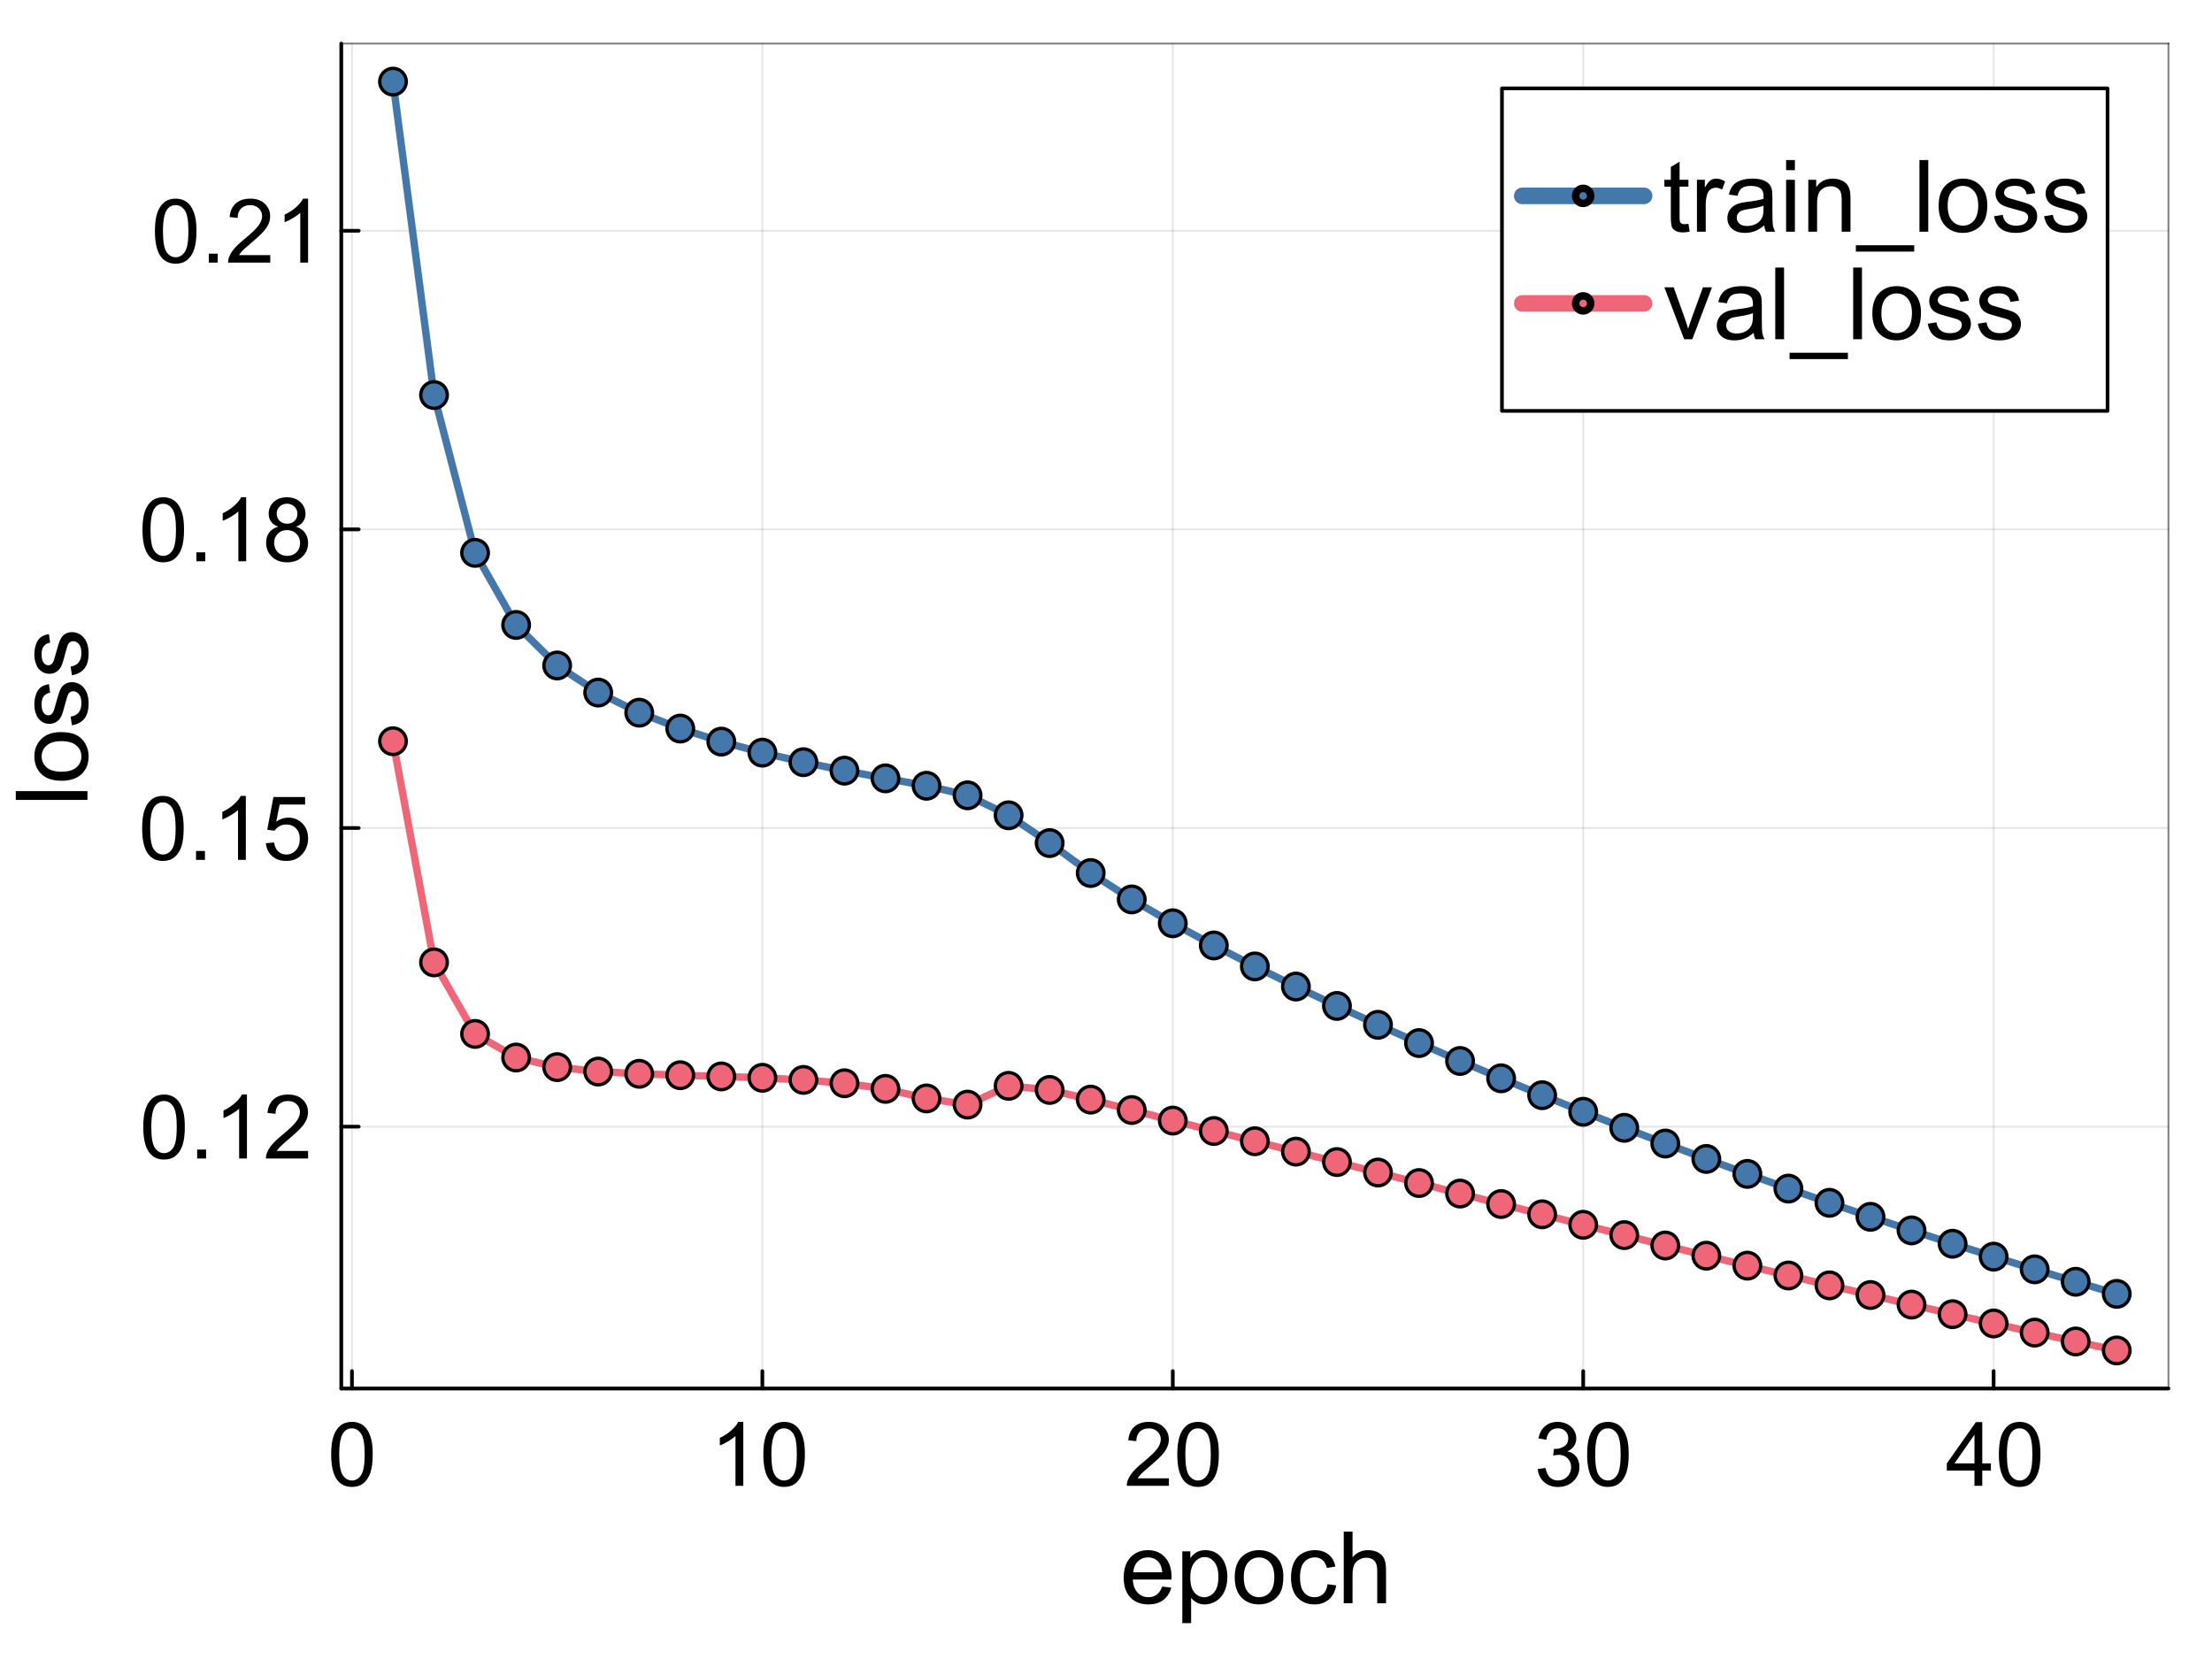 <?xml version="1.0" encoding="utf-8"?>
<svg xmlns="http://www.w3.org/2000/svg" xmlns:xlink="http://www.w3.org/1999/xlink" width="600" height="450" viewBox="0 0 2400 1800">
<rect x="0" y="0" width="2400" height="1800" fill="#333333" stroke="none"/>
<defs>
  <clipPath id="clip430">
    <rect x="0" y="0" width="2400" height="1800"/>
  </clipPath>
</defs>
<path clip-path="url(#clip430)" d="M0 1800 L2400 1800 L2400 0 L0 0  Z" fill="#ffffff" fill-rule="evenodd" fill-opacity="1"/>
<defs>
  <clipPath id="clip431">
    <rect x="480" y="0" width="1681" height="1681"/>
  </clipPath>
</defs>
<path clip-path="url(#clip430)" d="M370.281 1506.52 L2352.76 1506.52 L2352.76 47.244 L370.281 47.244  Z" fill="#ffffff" fill-rule="evenodd" fill-opacity="1"/>
<defs>
  <clipPath id="clip432">
    <rect x="370" y="47" width="1983" height="1460"/>
  </clipPath>
</defs>
<polyline clip-path="url(#clip432)" style="stroke:#000000; stroke-linecap:round; stroke-linejoin:round; stroke-width:2; stroke-opacity:0.1; fill:none" points="381.859,1506.52 381.859,47.244 "/>
<polyline clip-path="url(#clip432)" style="stroke:#000000; stroke-linecap:round; stroke-linejoin:round; stroke-width:2; stroke-opacity:0.1; fill:none" points="827.159,1506.52 827.159,47.244 "/>
<polyline clip-path="url(#clip432)" style="stroke:#000000; stroke-linecap:round; stroke-linejoin:round; stroke-width:2; stroke-opacity:0.1; fill:none" points="1272.46,1506.52 1272.46,47.244 "/>
<polyline clip-path="url(#clip432)" style="stroke:#000000; stroke-linecap:round; stroke-linejoin:round; stroke-width:2; stroke-opacity:0.1; fill:none" points="1717.76,1506.52 1717.76,47.244 "/>
<polyline clip-path="url(#clip432)" style="stroke:#000000; stroke-linecap:round; stroke-linejoin:round; stroke-width:2; stroke-opacity:0.1; fill:none" points="2163.06,1506.52 2163.06,47.244 "/>
<polyline clip-path="url(#clip432)" style="stroke:#000000; stroke-linecap:round; stroke-linejoin:round; stroke-width:2; stroke-opacity:0.1; fill:none" points="370.281,1222.39 2352.76,1222.39 "/>
<polyline clip-path="url(#clip432)" style="stroke:#000000; stroke-linecap:round; stroke-linejoin:round; stroke-width:2; stroke-opacity:0.1; fill:none" points="370.281,898.384 2352.76,898.384 "/>
<polyline clip-path="url(#clip432)" style="stroke:#000000; stroke-linecap:round; stroke-linejoin:round; stroke-width:2; stroke-opacity:0.1; fill:none" points="370.281,574.376 2352.76,574.376 "/>
<polyline clip-path="url(#clip432)" style="stroke:#000000; stroke-linecap:round; stroke-linejoin:round; stroke-width:2; stroke-opacity:0.1; fill:none" points="370.281,250.368 2352.76,250.368 "/>
<polyline clip-path="url(#clip430)" style="stroke:#000000; stroke-linecap:round; stroke-linejoin:round; stroke-width:4; stroke-opacity:1; fill:none" points="370.281,1506.52 2352.76,1506.52 "/>
<polyline clip-path="url(#clip430)" style="stroke:#000000; stroke-linecap:round; stroke-linejoin:round; stroke-width:2; stroke-opacity:0.5; fill:none" points="370.281,47.244 2352.76,47.244 "/>
<polyline clip-path="url(#clip430)" style="stroke:#000000; stroke-linecap:round; stroke-linejoin:round; stroke-width:4; stroke-opacity:1; fill:none" points="381.859,1506.52 381.859,1487.63 "/>
<polyline clip-path="url(#clip430)" style="stroke:#000000; stroke-linecap:round; stroke-linejoin:round; stroke-width:4; stroke-opacity:1; fill:none" points="827.159,1506.52 827.159,1487.63 "/>
<polyline clip-path="url(#clip430)" style="stroke:#000000; stroke-linecap:round; stroke-linejoin:round; stroke-width:4; stroke-opacity:1; fill:none" points="1272.46,1506.52 1272.46,1487.63 "/>
<polyline clip-path="url(#clip430)" style="stroke:#000000; stroke-linecap:round; stroke-linejoin:round; stroke-width:4; stroke-opacity:1; fill:none" points="1717.76,1506.52 1717.76,1487.63 "/>
<polyline clip-path="url(#clip430)" style="stroke:#000000; stroke-linecap:round; stroke-linejoin:round; stroke-width:4; stroke-opacity:1; fill:none" points="2163.06,1506.52 2163.06,1487.63 "/>
<path clip-path="url(#clip430)" d="M359.322 1578.04 Q359.322 1565.78 361.821 1558.33 Q364.367 1550.83 369.317 1546.78 Q374.315 1542.72 381.859 1542.72 Q387.422 1542.72 391.619 1544.98 Q395.815 1547.2 398.549 1551.44 Q401.284 1555.64 402.84 1561.72 Q404.396 1567.76 404.396 1578.04 Q404.396 1590.2 401.897 1597.7 Q399.398 1605.15 394.4 1609.25 Q389.45 1613.3 381.859 1613.3 Q371.863 1613.3 366.158 1606.14 Q359.322 1597.51 359.322 1578.04 M368.044 1578.04 Q368.044 1595.06 372.005 1600.71 Q376.012 1606.32 381.859 1606.32 Q387.705 1606.32 391.666 1600.67 Q395.673 1595.01 395.673 1578.04 Q395.673 1560.97 391.666 1555.36 Q387.705 1549.75 381.765 1549.75 Q375.918 1549.75 372.429 1554.7 Q368.044 1561.01 368.044 1578.04 Z" fill="#000000" fill-rule="nonzero" fill-opacity="1" /><path clip-path="url(#clip430)" d="M806.484 1612.12 L797.997 1612.12 L797.997 1558.04 Q794.933 1560.97 789.935 1563.89 Q784.984 1566.81 781.024 1568.28 L781.024 1560.07 Q788.143 1556.72 793.471 1551.96 Q798.799 1547.2 801.015 1542.72 L806.484 1542.72 L806.484 1612.12 Z" fill="#000000" fill-rule="nonzero" fill-opacity="1" /><path clip-path="url(#clip430)" d="M828.22 1578.04 Q828.22 1565.78 830.718 1558.33 Q833.264 1550.83 838.215 1546.78 Q843.213 1542.72 850.757 1542.72 Q856.32 1542.72 860.516 1544.98 Q864.713 1547.2 867.447 1551.44 Q870.182 1555.64 871.738 1561.72 Q873.294 1567.76 873.294 1578.04 Q873.294 1590.2 870.795 1597.7 Q868.296 1605.15 863.298 1609.25 Q858.348 1613.3 850.757 1613.3 Q840.761 1613.3 835.056 1606.14 Q828.22 1597.51 828.22 1578.04 M836.942 1578.04 Q836.942 1595.06 840.903 1600.71 Q844.91 1606.32 850.757 1606.32 Q856.603 1606.32 860.564 1600.67 Q864.571 1595.01 864.571 1578.04 Q864.571 1560.97 860.564 1555.36 Q856.603 1549.75 850.662 1549.75 Q844.816 1549.75 841.327 1554.7 Q836.942 1561.01 836.942 1578.04 Z" fill="#000000" fill-rule="nonzero" fill-opacity="1" /><path clip-path="url(#clip430)" d="M1268.26 1603.97 L1268.26 1612.12 L1222.58 1612.12 Q1222.48 1609.06 1223.57 1606.23 Q1225.31 1601.56 1229.13 1597.04 Q1233 1592.51 1240.26 1586.57 Q1251.52 1577.33 1255.48 1571.95 Q1259.45 1566.53 1259.45 1561.72 Q1259.45 1556.68 1255.82 1553.24 Q1252.23 1549.75 1246.43 1549.75 Q1240.3 1549.75 1236.63 1553.42 Q1232.95 1557.1 1232.9 1563.61 L1224.18 1562.71 Q1225.07 1552.95 1230.92 1547.86 Q1236.77 1542.72 1246.62 1542.72 Q1256.57 1542.72 1262.37 1548.24 Q1268.17 1553.75 1268.17 1561.91 Q1268.17 1566.06 1266.47 1570.07 Q1264.77 1574.07 1260.81 1578.51 Q1256.9 1582.94 1247.75 1590.67 Q1240.11 1597.08 1237.95 1599.39 Q1235.78 1601.66 1234.36 1603.97 L1268.26 1603.97 Z" fill="#000000" fill-rule="nonzero" fill-opacity="1" /><path clip-path="url(#clip430)" d="M1277.36 1578.04 Q1277.36 1565.78 1279.86 1558.33 Q1282.41 1550.83 1287.36 1546.78 Q1292.36 1542.72 1299.9 1542.72 Q1305.46 1542.72 1309.66 1544.98 Q1313.86 1547.2 1316.59 1551.44 Q1319.32 1555.64 1320.88 1561.72 Q1322.44 1567.76 1322.44 1578.04 Q1322.44 1590.2 1319.94 1597.7 Q1317.44 1605.15 1312.44 1609.25 Q1307.49 1613.3 1299.9 1613.3 Q1289.9 1613.3 1284.2 1606.14 Q1277.36 1597.51 1277.36 1578.04 M1286.08 1578.04 Q1286.08 1595.06 1290.04 1600.71 Q1294.05 1606.32 1299.9 1606.32 Q1305.75 1606.32 1309.71 1600.67 Q1313.71 1595.01 1313.71 1578.04 Q1313.71 1560.97 1309.71 1555.36 Q1305.75 1549.75 1299.8 1549.75 Q1293.96 1549.75 1290.47 1554.7 Q1286.08 1561.01 1286.08 1578.04 Z" fill="#000000" fill-rule="nonzero" fill-opacity="1" /><path clip-path="url(#clip430)" d="M1668.39 1593.88 L1676.88 1592.75 Q1678.34 1599.96 1681.83 1603.17 Q1685.37 1606.32 1690.41 1606.32 Q1696.4 1606.32 1700.5 1602.18 Q1704.65 1598.03 1704.65 1591.9 Q1704.65 1586.05 1700.83 1582.28 Q1697.01 1578.46 1691.12 1578.46 Q1688.71 1578.46 1685.13 1579.4 L1686.07 1571.95 Q1686.92 1572.05 1687.44 1572.05 Q1692.86 1572.05 1697.2 1569.22 Q1701.54 1566.39 1701.54 1560.5 Q1701.54 1555.83 1698.38 1552.76 Q1695.22 1549.7 1690.22 1549.7 Q1685.27 1549.7 1681.97 1552.81 Q1678.67 1555.92 1677.73 1562.15 L1669.24 1560.64 Q1670.8 1552.1 1676.31 1547.44 Q1681.83 1542.72 1690.03 1542.72 Q1695.69 1542.72 1700.45 1545.17 Q1705.22 1547.58 1707.72 1551.77 Q1710.26 1555.97 1710.26 1560.68 Q1710.26 1565.16 1707.86 1568.84 Q1705.45 1572.52 1700.74 1574.69 Q1706.87 1576.1 1710.26 1580.58 Q1713.66 1585.01 1713.66 1591.71 Q1713.66 1600.76 1707.06 1607.08 Q1700.45 1613.35 1690.36 1613.35 Q1681.27 1613.35 1675.23 1607.93 Q1669.24 1602.51 1668.39 1593.88 Z" fill="#000000" fill-rule="nonzero" fill-opacity="1" /><path clip-path="url(#clip430)" d="M1722.05 1578.04 Q1722.05 1565.78 1724.55 1558.33 Q1727.09 1550.83 1732.04 1546.78 Q1737.04 1542.72 1744.59 1542.72 Q1750.15 1542.72 1754.35 1544.98 Q1758.54 1547.2 1761.28 1551.44 Q1764.01 1555.64 1765.57 1561.72 Q1767.12 1567.76 1767.12 1578.04 Q1767.12 1590.2 1764.62 1597.7 Q1762.13 1605.15 1757.13 1609.25 Q1752.18 1613.3 1744.59 1613.3 Q1734.59 1613.3 1728.89 1606.14 Q1722.05 1597.51 1722.05 1578.04 M1730.77 1578.04 Q1730.77 1595.06 1734.73 1600.71 Q1738.74 1606.32 1744.59 1606.32 Q1750.43 1606.32 1754.39 1600.67 Q1758.4 1595.01 1758.4 1578.04 Q1758.4 1560.97 1754.39 1555.36 Q1750.43 1549.75 1744.49 1549.75 Q1738.65 1549.75 1735.16 1554.7 Q1730.77 1561.01 1730.77 1578.04 Z" fill="#000000" fill-rule="nonzero" fill-opacity="1" /><path clip-path="url(#clip430)" d="M2142.27 1612.12 L2142.27 1595.57 L2112.28 1595.57 L2112.28 1587.8 L2143.82 1543 L2150.75 1543 L2150.75 1587.8 L2160.09 1587.8 L2160.09 1595.57 L2150.75 1595.57 L2150.75 1612.12 L2142.27 1612.12 M2142.27 1587.8 L2142.27 1556.63 L2120.62 1587.8 L2142.27 1587.8 Z" fill="#000000" fill-rule="nonzero" fill-opacity="1" /><path clip-path="url(#clip430)" d="M2168.76 1578.04 Q2168.76 1565.78 2171.26 1558.33 Q2173.81 1550.83 2178.76 1546.78 Q2183.76 1542.72 2191.3 1542.72 Q2196.86 1542.72 2201.06 1544.98 Q2205.26 1547.2 2207.99 1551.44 Q2210.73 1555.64 2212.28 1561.72 Q2213.84 1567.76 2213.84 1578.04 Q2213.84 1590.2 2211.34 1597.7 Q2208.84 1605.15 2203.84 1609.25 Q2198.89 1613.3 2191.3 1613.3 Q2181.3 1613.3 2175.6 1606.14 Q2168.76 1597.51 2168.76 1578.04 M2177.49 1578.04 Q2177.49 1595.06 2181.45 1600.71 Q2185.45 1606.32 2191.3 1606.32 Q2197.15 1606.32 2201.11 1600.67 Q2205.11 1595.01 2205.11 1578.04 Q2205.11 1560.97 2201.11 1555.36 Q2197.15 1549.75 2191.21 1549.75 Q2185.36 1549.75 2181.87 1554.7 Q2177.49 1561.01 2177.49 1578.04 Z" fill="#000000" fill-rule="nonzero" fill-opacity="1" /><path clip-path="url(#clip430)" d="M1260.95 1721.38 L1270.82 1722.6 Q1268.48 1731.24 1262.17 1736.01 Q1255.86 1740.79 1246.05 1740.79 Q1233.69 1740.79 1226.42 1733.2 Q1219.21 1725.57 1219.21 1711.83 Q1219.21 1697.61 1226.53 1689.76 Q1233.85 1681.91 1245.51 1681.91 Q1256.81 1681.91 1263.97 1689.6 Q1271.13 1697.29 1271.13 1711.24 Q1271.13 1712.09 1271.08 1713.79 L1229.07 1713.79 Q1229.6 1723.07 1234.32 1728.01 Q1239.04 1732.94 1246.1 1732.94 Q1251.35 1732.94 1255.06 1730.18 Q1258.78 1727.42 1260.95 1721.38 M1229.6 1705.94 L1261.06 1705.94 Q1260.42 1698.83 1257.45 1695.28 Q1252.89 1689.76 1245.62 1689.76 Q1239.04 1689.76 1234.54 1694.16 Q1230.08 1698.57 1229.6 1705.94 Z" fill="#000000" fill-rule="nonzero" fill-opacity="1" /><path clip-path="url(#clip430)" d="M1282.8 1761.1 L1282.8 1683.18 L1291.5 1683.18 L1291.5 1690.5 Q1294.58 1686.21 1298.45 1684.09 Q1302.32 1681.91 1307.84 1681.91 Q1315.05 1681.91 1320.57 1685.62 Q1326.09 1689.34 1328.9 1696.13 Q1331.71 1702.86 1331.71 1710.93 Q1331.71 1719.57 1328.58 1726.52 Q1325.5 1733.42 1319.56 1737.13 Q1313.67 1740.79 1307.15 1740.79 Q1302.38 1740.79 1298.56 1738.77 Q1294.79 1736.76 1292.35 1733.68 L1292.35 1761.1 L1282.8 1761.1 M1291.45 1711.67 Q1291.45 1722.54 1295.85 1727.74 Q1300.25 1732.94 1306.51 1732.94 Q1312.88 1732.94 1317.39 1727.58 Q1321.95 1722.17 1321.95 1710.87 Q1321.95 1700.11 1317.49 1694.75 Q1313.09 1689.39 1306.94 1689.39 Q1300.84 1689.39 1296.12 1695.12 Q1291.45 1700.79 1291.45 1711.67 Z" fill="#000000" fill-rule="nonzero" fill-opacity="1" /><path clip-path="url(#clip430)" d="M1339.67 1711.35 Q1339.67 1695.7 1348.36 1688.17 Q1355.63 1681.91 1366.08 1681.91 Q1377.7 1681.91 1385.07 1689.55 Q1392.44 1697.13 1392.44 1710.55 Q1392.44 1721.43 1389.15 1727.69 Q1385.92 1733.89 1379.66 1737.34 Q1373.45 1740.79 1366.08 1740.79 Q1354.25 1740.79 1346.93 1733.2 Q1339.67 1725.62 1339.67 1711.35 M1349.48 1711.35 Q1349.48 1722.17 1354.2 1727.58 Q1358.92 1732.94 1366.08 1732.94 Q1373.19 1732.94 1377.91 1727.53 Q1382.63 1722.12 1382.63 1711.03 Q1382.63 1700.58 1377.86 1695.23 Q1373.13 1689.82 1366.08 1689.82 Q1358.92 1689.82 1354.2 1695.17 Q1349.48 1700.53 1349.48 1711.35 Z" fill="#000000" fill-rule="nonzero" fill-opacity="1" /><path clip-path="url(#clip430)" d="M1440.39 1718.88 L1449.78 1720.1 Q1448.24 1729.81 1441.88 1735.33 Q1435.57 1740.79 1426.34 1740.79 Q1414.77 1740.79 1407.72 1733.26 Q1400.72 1725.67 1400.72 1711.56 Q1400.72 1702.44 1403.74 1695.6 Q1406.76 1688.75 1412.92 1685.36 Q1419.12 1681.91 1426.39 1681.91 Q1435.57 1681.91 1441.4 1686.58 Q1447.23 1691.19 1448.88 1699.73 L1439.6 1701.17 Q1438.27 1695.49 1434.88 1692.63 Q1431.53 1689.76 1426.76 1689.76 Q1419.55 1689.76 1415.04 1694.96 Q1410.53 1700.11 1410.53 1711.3 Q1410.53 1722.65 1414.88 1727.79 Q1419.23 1732.94 1426.23 1732.94 Q1431.85 1732.94 1435.62 1729.49 Q1439.38 1726.04 1440.39 1718.88 Z" fill="#000000" fill-rule="nonzero" fill-opacity="1" /><path clip-path="url(#clip430)" d="M1457.95 1739.52 L1457.95 1661.76 L1467.5 1661.76 L1467.5 1689.66 Q1474.18 1681.91 1484.36 1681.91 Q1490.62 1681.91 1495.24 1684.4 Q1499.85 1686.84 1501.82 1691.19 Q1503.83 1695.54 1503.83 1703.82 L1503.83 1739.52 L1494.28 1739.52 L1494.28 1703.82 Q1494.28 1696.66 1491.15 1693.42 Q1488.08 1690.13 1482.4 1690.13 Q1478.16 1690.13 1474.39 1692.36 Q1470.68 1694.54 1469.09 1698.3 Q1467.5 1702.07 1467.5 1708.7 L1467.5 1739.52 L1457.95 1739.52 Z" fill="#000000" fill-rule="nonzero" fill-opacity="1" /><polyline clip-path="url(#clip430)" style="stroke:#000000; stroke-linecap:round; stroke-linejoin:round; stroke-width:4; stroke-opacity:1; fill:none" points="370.281,1506.52 370.281,47.244 "/>
<polyline clip-path="url(#clip430)" style="stroke:#000000; stroke-linecap:round; stroke-linejoin:round; stroke-width:2; stroke-opacity:0.5; fill:none" points="2352.76,1506.52 2352.76,47.244 "/>
<polyline clip-path="url(#clip430)" style="stroke:#000000; stroke-linecap:round; stroke-linejoin:round; stroke-width:4; stroke-opacity:1; fill:none" points="370.281,1222.39 389.179,1222.39 "/>
<polyline clip-path="url(#clip430)" style="stroke:#000000; stroke-linecap:round; stroke-linejoin:round; stroke-width:4; stroke-opacity:1; fill:none" points="370.281,898.384 389.179,898.384 "/>
<polyline clip-path="url(#clip430)" style="stroke:#000000; stroke-linecap:round; stroke-linejoin:round; stroke-width:4; stroke-opacity:1; fill:none" points="370.281,574.376 389.179,574.376 "/>
<polyline clip-path="url(#clip430)" style="stroke:#000000; stroke-linecap:round; stroke-linejoin:round; stroke-width:4; stroke-opacity:1; fill:none" points="370.281,250.368 389.179,250.368 "/>
<path clip-path="url(#clip430)" d="M155.446 1222.86 Q155.446 1210.6 157.945 1203.16 Q160.491 1195.66 165.442 1191.6 Q170.439 1187.55 177.983 1187.55 Q183.547 1187.55 187.743 1189.81 Q191.939 1192.03 194.674 1196.27 Q197.408 1200.47 198.964 1206.55 Q200.52 1212.58 200.52 1222.86 Q200.52 1235.03 198.021 1242.52 Q195.522 1249.97 190.525 1254.08 Q185.574 1258.13 177.983 1258.13 Q167.988 1258.13 162.283 1250.96 Q155.446 1242.34 155.446 1222.86 M164.169 1222.86 Q164.169 1239.88 168.129 1245.54 Q172.137 1251.15 177.983 1251.15 Q183.83 1251.15 187.79 1245.49 Q191.798 1239.84 191.798 1222.86 Q191.798 1205.8 187.79 1200.18 Q183.83 1194.57 177.889 1194.57 Q172.042 1194.57 168.553 1199.52 Q164.169 1205.84 164.169 1222.86 Z" fill="#000000" fill-rule="nonzero" fill-opacity="1" /><path clip-path="url(#clip430)" d="M213.91 1256.95 L213.91 1247.29 L223.576 1247.29 L223.576 1256.95 L213.91 1256.95 Z" fill="#000000" fill-rule="nonzero" fill-opacity="1" /><path clip-path="url(#clip430)" d="M267.943 1256.95 L259.456 1256.95 L259.456 1202.87 Q256.391 1205.8 251.394 1208.72 Q246.443 1211.64 242.483 1213.1 L242.483 1204.9 Q249.602 1201.55 254.93 1196.79 Q260.258 1192.03 262.474 1187.55 L267.943 1187.55 L267.943 1256.95 Z" fill="#000000" fill-rule="nonzero" fill-opacity="1" /><path clip-path="url(#clip430)" d="M334.281 1248.79 L334.281 1256.95 L288.594 1256.95 Q288.5 1253.89 289.584 1251.06 Q291.329 1246.39 295.148 1241.86 Q299.014 1237.34 306.275 1231.4 Q317.543 1222.16 321.504 1216.78 Q325.464 1211.36 325.464 1206.55 Q325.464 1201.5 321.834 1198.06 Q318.25 1194.57 312.451 1194.57 Q306.322 1194.57 302.644 1198.25 Q298.967 1201.93 298.92 1208.44 L290.197 1207.54 Q291.093 1197.78 296.939 1192.69 Q302.786 1187.55 312.64 1187.55 Q322.588 1187.55 328.387 1193.07 Q334.187 1198.58 334.187 1206.74 Q334.187 1210.89 332.489 1214.9 Q330.792 1218.9 326.832 1223.33 Q322.918 1227.77 313.771 1235.5 Q306.133 1241.91 303.964 1244.22 Q301.796 1246.48 300.381 1248.79 L334.281 1248.79 Z" fill="#000000" fill-rule="nonzero" fill-opacity="1" /><path clip-path="url(#clip430)" d="M154.22 898.855 Q154.22 886.596 156.719 879.147 Q159.265 871.65 164.216 867.596 Q169.213 863.541 176.757 863.541 Q182.321 863.541 186.517 865.804 Q190.713 868.02 193.448 872.263 Q196.183 876.46 197.738 882.542 Q199.294 888.577 199.294 898.855 Q199.294 911.02 196.795 918.516 Q194.297 925.966 189.299 930.068 Q184.348 934.122 176.757 934.122 Q166.762 934.122 161.057 926.956 Q154.22 918.328 154.22 898.855 M162.943 898.855 Q162.943 915.876 166.903 921.534 Q170.911 927.144 176.757 927.144 Q182.604 927.144 186.564 921.487 Q190.572 915.829 190.572 898.855 Q190.572 881.787 186.564 876.177 Q182.604 870.566 176.663 870.566 Q170.817 870.566 167.327 875.517 Q162.943 881.834 162.943 898.855 Z" fill="#000000" fill-rule="nonzero" fill-opacity="1" /><path clip-path="url(#clip430)" d="M212.685 932.944 L212.685 923.278 L222.35 923.278 L222.35 932.944 L212.685 932.944 Z" fill="#000000" fill-rule="nonzero" fill-opacity="1" /><path clip-path="url(#clip430)" d="M266.717 932.944 L258.23 932.944 L258.23 878.864 Q255.166 881.787 250.168 884.711 Q245.217 887.634 241.257 889.095 L241.257 880.892 Q248.376 877.544 253.704 872.782 Q259.032 868.02 261.248 863.541 L266.717 863.541 L266.717 932.944 Z" fill="#000000" fill-rule="nonzero" fill-opacity="1" /><path clip-path="url(#clip430)" d="M288.453 914.839 L297.364 914.084 Q298.354 920.591 301.937 923.891 Q305.567 927.144 310.66 927.144 Q316.789 927.144 321.032 922.524 Q325.276 917.903 325.276 910.265 Q325.276 903.004 321.174 898.808 Q317.119 894.612 310.518 894.612 Q306.416 894.612 303.116 896.498 Q299.815 898.337 297.929 901.307 L289.961 900.27 L296.656 864.767 L331.028 864.767 L331.028 872.876 L303.446 872.876 L299.721 891.453 Q305.945 887.115 312.781 887.115 Q321.834 887.115 328.057 893.386 Q334.281 899.657 334.281 909.511 Q334.281 918.893 328.812 925.73 Q322.164 934.122 310.66 934.122 Q301.23 934.122 295.242 928.842 Q289.301 923.561 288.453 914.839 Z" fill="#000000" fill-rule="nonzero" fill-opacity="1" /><path clip-path="url(#clip430)" d="M154.597 574.847 Q154.597 562.588 157.096 555.139 Q159.642 547.642 164.593 543.588 Q169.591 539.533 177.134 539.533 Q182.698 539.533 186.894 541.796 Q191.09 544.012 193.825 548.255 Q196.56 552.452 198.116 558.534 Q199.672 564.569 199.672 574.847 Q199.672 587.012 197.173 594.508 Q194.674 601.958 189.676 606.06 Q184.725 610.114 177.134 610.114 Q167.139 610.114 161.434 602.948 Q154.597 594.32 154.597 574.847 M163.32 574.847 Q163.32 591.868 167.28 597.526 Q171.288 603.136 177.134 603.136 Q182.981 603.136 186.941 597.479 Q190.949 591.821 190.949 574.847 Q190.949 557.779 186.941 552.169 Q182.981 546.558 177.04 546.558 Q171.194 546.558 167.705 551.509 Q163.32 557.826 163.32 574.847 Z" fill="#000000" fill-rule="nonzero" fill-opacity="1" /><path clip-path="url(#clip430)" d="M213.062 608.936 L213.062 599.27 L222.727 599.27 L222.727 608.936 L213.062 608.936 Z" fill="#000000" fill-rule="nonzero" fill-opacity="1" /><path clip-path="url(#clip430)" d="M267.094 608.936 L258.607 608.936 L258.607 554.856 Q255.543 557.779 250.545 560.703 Q245.594 563.626 241.634 565.087 L241.634 556.883 Q248.753 553.536 254.081 548.774 Q259.409 544.012 261.625 539.533 L267.094 539.533 L267.094 608.936 Z" fill="#000000" fill-rule="nonzero" fill-opacity="1" /><path clip-path="url(#clip430)" d="M301.89 571.452 Q296.609 569.519 294.063 565.936 Q291.517 562.353 291.517 557.355 Q291.517 549.811 296.939 544.672 Q302.361 539.533 311.367 539.533 Q320.419 539.533 325.936 544.813 Q331.452 550.047 331.452 557.591 Q331.452 562.4 328.906 565.983 Q326.407 569.519 321.268 571.452 Q327.633 573.527 330.933 578.148 Q334.281 582.768 334.281 589.18 Q334.281 598.044 328.01 604.079 Q321.74 610.114 311.508 610.114 Q301.277 610.114 295.006 604.079 Q288.735 597.997 288.735 588.945 Q288.735 582.202 292.13 577.676 Q295.572 573.103 301.89 571.452 M300.193 557.072 Q300.193 561.976 303.352 565.087 Q306.51 568.199 311.555 568.199 Q316.459 568.199 319.571 565.135 Q322.73 562.023 322.73 557.544 Q322.73 552.876 319.476 549.717 Q316.27 546.511 311.461 546.511 Q306.605 546.511 303.399 549.623 Q300.193 552.734 300.193 557.072 M297.458 588.992 Q297.458 592.622 299.155 596.017 Q300.9 599.412 304.294 601.298 Q307.689 603.136 311.603 603.136 Q317.685 603.136 321.645 599.223 Q325.606 595.31 325.606 589.275 Q325.606 583.145 321.504 579.138 Q317.449 575.13 311.32 575.13 Q305.332 575.13 301.371 579.091 Q297.458 583.051 297.458 588.992 Z" fill="#000000" fill-rule="nonzero" fill-opacity="1" /><path clip-path="url(#clip430)" d="M168.082 250.839 Q168.082 238.58 170.581 231.131 Q173.127 223.634 178.077 219.58 Q183.075 215.525 190.619 215.525 Q196.183 215.525 200.379 217.788 Q204.575 220.004 207.31 224.247 Q210.044 228.444 211.6 234.526 Q213.156 240.561 213.156 250.839 Q213.156 263.004 210.657 270.5 Q208.158 277.95 203.161 282.052 Q198.21 286.106 190.619 286.106 Q180.623 286.106 174.918 278.94 Q168.082 270.312 168.082 250.839 M176.804 250.839 Q176.804 267.86 180.765 273.518 Q184.773 279.128 190.619 279.128 Q196.465 279.128 200.426 273.471 Q204.434 267.813 204.434 250.839 Q204.434 233.771 200.426 228.161 Q196.465 222.55 190.525 222.55 Q184.678 222.55 181.189 227.501 Q176.804 233.818 176.804 250.839 Z" fill="#000000" fill-rule="nonzero" fill-opacity="1" /><path clip-path="url(#clip430)" d="M226.546 284.928 L226.546 275.262 L236.212 275.262 L236.212 284.928 L226.546 284.928 Z" fill="#000000" fill-rule="nonzero" fill-opacity="1" /><path clip-path="url(#clip430)" d="M293.215 276.771 L293.215 284.928 L247.527 284.928 Q247.433 281.863 248.518 279.034 Q250.262 274.366 254.081 269.84 Q257.947 265.314 265.208 259.373 Q276.477 250.132 280.437 244.757 Q284.398 239.335 284.398 234.526 Q284.398 229.481 280.767 226.039 Q277.184 222.55 271.385 222.55 Q265.255 222.55 261.578 226.228 Q257.9 229.905 257.853 236.412 L249.13 235.516 Q250.026 225.756 255.873 220.664 Q261.719 215.525 271.573 215.525 Q281.522 215.525 287.321 221.041 Q293.12 226.558 293.12 234.714 Q293.12 238.863 291.423 242.871 Q289.726 246.879 285.765 251.311 Q281.852 255.743 272.705 263.475 Q265.067 269.887 262.898 272.198 Q260.729 274.461 259.315 276.771 L293.215 276.771 Z" fill="#000000" fill-rule="nonzero" fill-opacity="1" /><path clip-path="url(#clip430)" d="M334.281 284.928 L325.794 284.928 L325.794 230.848 Q322.73 233.771 317.732 236.695 Q312.781 239.618 308.821 241.079 L308.821 232.875 Q315.94 229.528 321.268 224.766 Q326.596 220.004 328.812 215.525 L334.281 215.525 L334.281 284.928 Z" fill="#000000" fill-rule="nonzero" fill-opacity="1" /><path clip-path="url(#clip430)" d="M94.892 867.905 L17.132 867.905 L17.132 858.357 L94.892 858.357 L94.892 867.905 Z" fill="#000000" fill-rule="nonzero" fill-opacity="1" /><path clip-path="url(#clip430)" d="M66.727 847.112 Q51.079 847.112 43.547 838.413 Q37.288 831.146 37.288 820.697 Q37.288 809.081 44.926 801.708 Q52.511 794.335 65.931 794.335 Q76.805 794.335 83.064 797.623 Q89.27 800.859 92.717 807.118 Q96.165 813.324 96.165 820.697 Q96.165 832.525 88.58 839.845 Q80.995 847.112 66.727 847.112 M66.727 837.299 Q77.547 837.299 82.958 832.578 Q88.315 827.858 88.315 820.697 Q88.315 813.589 82.905 808.868 Q77.494 804.148 66.408 804.148 Q55.959 804.148 50.602 808.921 Q45.191 813.642 45.191 820.697 Q45.191 827.858 50.549 832.578 Q55.906 837.299 66.727 837.299 Z" fill="#000000" fill-rule="nonzero" fill-opacity="1" /><path clip-path="url(#clip430)" d="M78.078 786.962 L76.593 777.52 Q82.268 776.725 85.291 773.118 Q88.315 769.458 88.315 762.934 Q88.315 756.357 85.663 753.174 Q82.958 749.991 79.351 749.991 Q76.115 749.991 74.259 752.803 Q72.986 754.765 71.023 762.563 Q68.371 773.065 66.462 777.149 Q64.499 781.18 61.104 783.302 Q57.657 785.371 53.519 785.371 Q49.753 785.371 46.571 783.673 Q43.335 781.923 41.213 778.953 Q39.569 776.725 38.455 772.906 Q37.288 769.034 37.288 764.631 Q37.288 758.001 39.198 753.015 Q41.107 747.976 44.396 745.589 Q47.632 743.202 53.095 742.3 L54.368 751.636 Q50.018 752.272 47.578 755.349 Q45.139 758.372 45.139 763.942 Q45.139 770.519 47.313 773.33 Q49.488 776.141 52.405 776.141 Q54.262 776.141 55.747 774.974 Q57.285 773.807 58.293 771.314 Q58.823 769.882 60.733 762.881 Q63.438 752.75 65.189 748.772 Q66.886 744.74 70.174 742.459 Q73.463 740.179 78.343 740.179 Q83.117 740.179 87.36 742.99 Q91.55 745.748 93.884 750.999 Q96.165 756.25 96.165 762.881 Q96.165 773.861 91.603 779.642 Q87.042 785.371 78.078 786.962 Z" fill="#000000" fill-rule="nonzero" fill-opacity="1" /><path clip-path="url(#clip430)" d="M78.078 732.647 L76.593 723.205 Q82.268 722.41 85.291 718.803 Q88.315 715.143 88.315 708.619 Q88.315 702.041 85.663 698.859 Q82.958 695.676 79.351 695.676 Q76.115 695.676 74.259 698.487 Q72.986 700.45 71.023 708.247 Q68.371 718.75 66.462 722.834 Q64.499 726.865 61.104 728.987 Q57.657 731.055 53.519 731.055 Q49.753 731.055 46.571 729.358 Q43.335 727.608 41.213 724.637 Q39.569 722.41 38.455 718.59 Q37.288 714.718 37.288 710.316 Q37.288 703.686 39.198 698.7 Q41.107 693.661 44.396 691.274 Q47.632 688.887 53.095 687.985 L54.368 697.32 Q50.018 697.957 47.578 701.033 Q45.139 704.057 45.139 709.626 Q45.139 716.204 47.313 719.015 Q49.488 721.826 52.405 721.826 Q54.262 721.826 55.747 720.659 Q57.285 719.492 58.293 716.999 Q58.823 715.567 60.733 708.565 Q63.438 698.434 65.189 694.456 Q66.886 690.425 70.174 688.144 Q73.463 685.863 78.343 685.863 Q83.117 685.863 87.36 688.675 Q91.55 691.433 93.884 696.684 Q96.165 701.935 96.165 708.565 Q96.165 719.545 91.603 725.327 Q87.042 731.055 78.078 732.647 Z" fill="#000000" fill-rule="nonzero" fill-opacity="1" /><polyline clip-path="url(#clip432)" style="stroke:#4477aa; stroke-linecap:round; stroke-linejoin:round; stroke-width:8; stroke-opacity:1; fill:none" points="426.389,88.544 470.919,428.622 515.449,599.829 559.979,678.058 604.509,722.038 649.039,751.433 693.569,773.245 738.099,790.489 782.629,804.648 827.159,816.622 871.689,826.962 916.219,836.13 960.749,844.508 1005.28,852.528 1049.81,862.918 1094.34,884.577 1138.87,914.738 1183.4,947.221 1227.93,975.851 1272.46,1001.75 1316.99,1025.8 1361.52,1048.55 1406.05,1070.39 1450.58,1091.44 1495.11,1111.9 1539.64,1131.73 1584.17,1151.14 1628.7,1169.96 1673.23,1188.27 1717.76,1206.25 1762.29,1223.67 1806.82,1240.73 1851.35,1257.44 1895.88,1273.66 1940.41,1289.62 1984.94,1305.05 2029.47,1320.24 2074,1334.96 2118.53,1349.43 2163.06,1363.46 2207.59,1377.21 2252.12,1390.7 2296.65,1403.83 "/>
<circle clip-path="url(#clip432)" cx="426.389" cy="88.544" r="14.4" fill="#4477aa" fill-rule="evenodd" fill-opacity="1" stroke="#000000" stroke-opacity="1" stroke-width="3.6"/>
<circle clip-path="url(#clip432)" cx="470.919" cy="428.622" r="14.4" fill="#4477aa" fill-rule="evenodd" fill-opacity="1" stroke="#000000" stroke-opacity="1" stroke-width="3.6"/>
<circle clip-path="url(#clip432)" cx="515.449" cy="599.829" r="14.4" fill="#4477aa" fill-rule="evenodd" fill-opacity="1" stroke="#000000" stroke-opacity="1" stroke-width="3.6"/>
<circle clip-path="url(#clip432)" cx="559.979" cy="678.058" r="14.4" fill="#4477aa" fill-rule="evenodd" fill-opacity="1" stroke="#000000" stroke-opacity="1" stroke-width="3.6"/>
<circle clip-path="url(#clip432)" cx="604.509" cy="722.038" r="14.4" fill="#4477aa" fill-rule="evenodd" fill-opacity="1" stroke="#000000" stroke-opacity="1" stroke-width="3.6"/>
<circle clip-path="url(#clip432)" cx="649.039" cy="751.433" r="14.4" fill="#4477aa" fill-rule="evenodd" fill-opacity="1" stroke="#000000" stroke-opacity="1" stroke-width="3.6"/>
<circle clip-path="url(#clip432)" cx="693.569" cy="773.245" r="14.4" fill="#4477aa" fill-rule="evenodd" fill-opacity="1" stroke="#000000" stroke-opacity="1" stroke-width="3.6"/>
<circle clip-path="url(#clip432)" cx="738.099" cy="790.489" r="14.4" fill="#4477aa" fill-rule="evenodd" fill-opacity="1" stroke="#000000" stroke-opacity="1" stroke-width="3.6"/>
<circle clip-path="url(#clip432)" cx="782.629" cy="804.648" r="14.4" fill="#4477aa" fill-rule="evenodd" fill-opacity="1" stroke="#000000" stroke-opacity="1" stroke-width="3.6"/>
<circle clip-path="url(#clip432)" cx="827.159" cy="816.622" r="14.4" fill="#4477aa" fill-rule="evenodd" fill-opacity="1" stroke="#000000" stroke-opacity="1" stroke-width="3.6"/>
<circle clip-path="url(#clip432)" cx="871.689" cy="826.962" r="14.4" fill="#4477aa" fill-rule="evenodd" fill-opacity="1" stroke="#000000" stroke-opacity="1" stroke-width="3.6"/>
<circle clip-path="url(#clip432)" cx="916.219" cy="836.13" r="14.4" fill="#4477aa" fill-rule="evenodd" fill-opacity="1" stroke="#000000" stroke-opacity="1" stroke-width="3.6"/>
<circle clip-path="url(#clip432)" cx="960.749" cy="844.508" r="14.4" fill="#4477aa" fill-rule="evenodd" fill-opacity="1" stroke="#000000" stroke-opacity="1" stroke-width="3.6"/>
<circle clip-path="url(#clip432)" cx="1005.28" cy="852.528" r="14.4" fill="#4477aa" fill-rule="evenodd" fill-opacity="1" stroke="#000000" stroke-opacity="1" stroke-width="3.6"/>
<circle clip-path="url(#clip432)" cx="1049.81" cy="862.918" r="14.4" fill="#4477aa" fill-rule="evenodd" fill-opacity="1" stroke="#000000" stroke-opacity="1" stroke-width="3.6"/>
<circle clip-path="url(#clip432)" cx="1094.34" cy="884.577" r="14.4" fill="#4477aa" fill-rule="evenodd" fill-opacity="1" stroke="#000000" stroke-opacity="1" stroke-width="3.6"/>
<circle clip-path="url(#clip432)" cx="1138.87" cy="914.738" r="14.4" fill="#4477aa" fill-rule="evenodd" fill-opacity="1" stroke="#000000" stroke-opacity="1" stroke-width="3.6"/>
<circle clip-path="url(#clip432)" cx="1183.4" cy="947.221" r="14.4" fill="#4477aa" fill-rule="evenodd" fill-opacity="1" stroke="#000000" stroke-opacity="1" stroke-width="3.6"/>
<circle clip-path="url(#clip432)" cx="1227.93" cy="975.851" r="14.4" fill="#4477aa" fill-rule="evenodd" fill-opacity="1" stroke="#000000" stroke-opacity="1" stroke-width="3.6"/>
<circle clip-path="url(#clip432)" cx="1272.46" cy="1001.75" r="14.4" fill="#4477aa" fill-rule="evenodd" fill-opacity="1" stroke="#000000" stroke-opacity="1" stroke-width="3.6"/>
<circle clip-path="url(#clip432)" cx="1316.99" cy="1025.8" r="14.4" fill="#4477aa" fill-rule="evenodd" fill-opacity="1" stroke="#000000" stroke-opacity="1" stroke-width="3.6"/>
<circle clip-path="url(#clip432)" cx="1361.52" cy="1048.55" r="14.4" fill="#4477aa" fill-rule="evenodd" fill-opacity="1" stroke="#000000" stroke-opacity="1" stroke-width="3.6"/>
<circle clip-path="url(#clip432)" cx="1406.05" cy="1070.39" r="14.4" fill="#4477aa" fill-rule="evenodd" fill-opacity="1" stroke="#000000" stroke-opacity="1" stroke-width="3.6"/>
<circle clip-path="url(#clip432)" cx="1450.58" cy="1091.44" r="14.4" fill="#4477aa" fill-rule="evenodd" fill-opacity="1" stroke="#000000" stroke-opacity="1" stroke-width="3.6"/>
<circle clip-path="url(#clip432)" cx="1495.11" cy="1111.9" r="14.4" fill="#4477aa" fill-rule="evenodd" fill-opacity="1" stroke="#000000" stroke-opacity="1" stroke-width="3.6"/>
<circle clip-path="url(#clip432)" cx="1539.64" cy="1131.73" r="14.4" fill="#4477aa" fill-rule="evenodd" fill-opacity="1" stroke="#000000" stroke-opacity="1" stroke-width="3.6"/>
<circle clip-path="url(#clip432)" cx="1584.17" cy="1151.14" r="14.4" fill="#4477aa" fill-rule="evenodd" fill-opacity="1" stroke="#000000" stroke-opacity="1" stroke-width="3.6"/>
<circle clip-path="url(#clip432)" cx="1628.7" cy="1169.96" r="14.4" fill="#4477aa" fill-rule="evenodd" fill-opacity="1" stroke="#000000" stroke-opacity="1" stroke-width="3.6"/>
<circle clip-path="url(#clip432)" cx="1673.23" cy="1188.27" r="14.4" fill="#4477aa" fill-rule="evenodd" fill-opacity="1" stroke="#000000" stroke-opacity="1" stroke-width="3.6"/>
<circle clip-path="url(#clip432)" cx="1717.76" cy="1206.25" r="14.4" fill="#4477aa" fill-rule="evenodd" fill-opacity="1" stroke="#000000" stroke-opacity="1" stroke-width="3.6"/>
<circle clip-path="url(#clip432)" cx="1762.29" cy="1223.67" r="14.4" fill="#4477aa" fill-rule="evenodd" fill-opacity="1" stroke="#000000" stroke-opacity="1" stroke-width="3.6"/>
<circle clip-path="url(#clip432)" cx="1806.82" cy="1240.73" r="14.4" fill="#4477aa" fill-rule="evenodd" fill-opacity="1" stroke="#000000" stroke-opacity="1" stroke-width="3.6"/>
<circle clip-path="url(#clip432)" cx="1851.35" cy="1257.44" r="14.4" fill="#4477aa" fill-rule="evenodd" fill-opacity="1" stroke="#000000" stroke-opacity="1" stroke-width="3.6"/>
<circle clip-path="url(#clip432)" cx="1895.88" cy="1273.66" r="14.4" fill="#4477aa" fill-rule="evenodd" fill-opacity="1" stroke="#000000" stroke-opacity="1" stroke-width="3.6"/>
<circle clip-path="url(#clip432)" cx="1940.41" cy="1289.62" r="14.4" fill="#4477aa" fill-rule="evenodd" fill-opacity="1" stroke="#000000" stroke-opacity="1" stroke-width="3.6"/>
<circle clip-path="url(#clip432)" cx="1984.94" cy="1305.05" r="14.4" fill="#4477aa" fill-rule="evenodd" fill-opacity="1" stroke="#000000" stroke-opacity="1" stroke-width="3.6"/>
<circle clip-path="url(#clip432)" cx="2029.47" cy="1320.24" r="14.4" fill="#4477aa" fill-rule="evenodd" fill-opacity="1" stroke="#000000" stroke-opacity="1" stroke-width="3.6"/>
<circle clip-path="url(#clip432)" cx="2074" cy="1334.96" r="14.4" fill="#4477aa" fill-rule="evenodd" fill-opacity="1" stroke="#000000" stroke-opacity="1" stroke-width="3.6"/>
<circle clip-path="url(#clip432)" cx="2118.53" cy="1349.43" r="14.4" fill="#4477aa" fill-rule="evenodd" fill-opacity="1" stroke="#000000" stroke-opacity="1" stroke-width="3.6"/>
<circle clip-path="url(#clip432)" cx="2163.06" cy="1363.46" r="14.4" fill="#4477aa" fill-rule="evenodd" fill-opacity="1" stroke="#000000" stroke-opacity="1" stroke-width="3.6"/>
<circle clip-path="url(#clip432)" cx="2207.59" cy="1377.21" r="14.4" fill="#4477aa" fill-rule="evenodd" fill-opacity="1" stroke="#000000" stroke-opacity="1" stroke-width="3.6"/>
<circle clip-path="url(#clip432)" cx="2252.12" cy="1390.7" r="14.4" fill="#4477aa" fill-rule="evenodd" fill-opacity="1" stroke="#000000" stroke-opacity="1" stroke-width="3.6"/>
<circle clip-path="url(#clip432)" cx="2296.65" cy="1403.83" r="14.4" fill="#4477aa" fill-rule="evenodd" fill-opacity="1" stroke="#000000" stroke-opacity="1" stroke-width="3.6"/>
<polyline clip-path="url(#clip432)" style="stroke:#ee6677; stroke-linecap:round; stroke-linejoin:round; stroke-width:8; stroke-opacity:1; fill:none" points="426.389,804.215 470.919,1044.16 515.449,1121.8 559.979,1147.41 604.509,1157.83 649.039,1162.63 693.569,1165.07 738.099,1166.6 782.629,1167.91 827.159,1169.39 871.689,1171.7 916.219,1175.33 960.749,1181.42 1005.28,1191.78 1049.81,1198.49 1094.34,1178.13 1138.87,1182.56 1183.4,1193.07 1227.93,1204.35 1272.46,1215.82 1316.99,1227.12 1361.52,1238.25 1406.05,1249.5 1450.58,1260.82 1495.11,1272.2 1539.64,1283.58 1584.17,1295.01 1628.7,1306.35 1673.23,1317.49 1717.76,1328.89 1762.29,1340.07 1806.82,1351.36 1851.35,1362.42 1895.88,1373.23 1940.41,1383.88 1984.94,1394.61 2029.47,1405.08 2074,1415.47 2118.53,1425.87 2163.06,1435.93 2207.59,1445.87 2252.12,1455.49 2296.65,1465.22 "/>
<circle clip-path="url(#clip432)" cx="426.389" cy="804.215" r="14.4" fill="#ee6677" fill-rule="evenodd" fill-opacity="1" stroke="#000000" stroke-opacity="1" stroke-width="3.6"/>
<circle clip-path="url(#clip432)" cx="470.919" cy="1044.16" r="14.4" fill="#ee6677" fill-rule="evenodd" fill-opacity="1" stroke="#000000" stroke-opacity="1" stroke-width="3.6"/>
<circle clip-path="url(#clip432)" cx="515.449" cy="1121.8" r="14.4" fill="#ee6677" fill-rule="evenodd" fill-opacity="1" stroke="#000000" stroke-opacity="1" stroke-width="3.6"/>
<circle clip-path="url(#clip432)" cx="559.979" cy="1147.41" r="14.4" fill="#ee6677" fill-rule="evenodd" fill-opacity="1" stroke="#000000" stroke-opacity="1" stroke-width="3.6"/>
<circle clip-path="url(#clip432)" cx="604.509" cy="1157.83" r="14.4" fill="#ee6677" fill-rule="evenodd" fill-opacity="1" stroke="#000000" stroke-opacity="1" stroke-width="3.6"/>
<circle clip-path="url(#clip432)" cx="649.039" cy="1162.63" r="14.4" fill="#ee6677" fill-rule="evenodd" fill-opacity="1" stroke="#000000" stroke-opacity="1" stroke-width="3.6"/>
<circle clip-path="url(#clip432)" cx="693.569" cy="1165.07" r="14.4" fill="#ee6677" fill-rule="evenodd" fill-opacity="1" stroke="#000000" stroke-opacity="1" stroke-width="3.6"/>
<circle clip-path="url(#clip432)" cx="738.099" cy="1166.6" r="14.4" fill="#ee6677" fill-rule="evenodd" fill-opacity="1" stroke="#000000" stroke-opacity="1" stroke-width="3.6"/>
<circle clip-path="url(#clip432)" cx="782.629" cy="1167.91" r="14.4" fill="#ee6677" fill-rule="evenodd" fill-opacity="1" stroke="#000000" stroke-opacity="1" stroke-width="3.6"/>
<circle clip-path="url(#clip432)" cx="827.159" cy="1169.39" r="14.4" fill="#ee6677" fill-rule="evenodd" fill-opacity="1" stroke="#000000" stroke-opacity="1" stroke-width="3.6"/>
<circle clip-path="url(#clip432)" cx="871.689" cy="1171.7" r="14.4" fill="#ee6677" fill-rule="evenodd" fill-opacity="1" stroke="#000000" stroke-opacity="1" stroke-width="3.6"/>
<circle clip-path="url(#clip432)" cx="916.219" cy="1175.33" r="14.4" fill="#ee6677" fill-rule="evenodd" fill-opacity="1" stroke="#000000" stroke-opacity="1" stroke-width="3.6"/>
<circle clip-path="url(#clip432)" cx="960.749" cy="1181.42" r="14.4" fill="#ee6677" fill-rule="evenodd" fill-opacity="1" stroke="#000000" stroke-opacity="1" stroke-width="3.6"/>
<circle clip-path="url(#clip432)" cx="1005.28" cy="1191.78" r="14.4" fill="#ee6677" fill-rule="evenodd" fill-opacity="1" stroke="#000000" stroke-opacity="1" stroke-width="3.6"/>
<circle clip-path="url(#clip432)" cx="1049.81" cy="1198.49" r="14.4" fill="#ee6677" fill-rule="evenodd" fill-opacity="1" stroke="#000000" stroke-opacity="1" stroke-width="3.6"/>
<circle clip-path="url(#clip432)" cx="1094.34" cy="1178.13" r="14.4" fill="#ee6677" fill-rule="evenodd" fill-opacity="1" stroke="#000000" stroke-opacity="1" stroke-width="3.6"/>
<circle clip-path="url(#clip432)" cx="1138.87" cy="1182.56" r="14.4" fill="#ee6677" fill-rule="evenodd" fill-opacity="1" stroke="#000000" stroke-opacity="1" stroke-width="3.6"/>
<circle clip-path="url(#clip432)" cx="1183.4" cy="1193.07" r="14.4" fill="#ee6677" fill-rule="evenodd" fill-opacity="1" stroke="#000000" stroke-opacity="1" stroke-width="3.6"/>
<circle clip-path="url(#clip432)" cx="1227.93" cy="1204.35" r="14.4" fill="#ee6677" fill-rule="evenodd" fill-opacity="1" stroke="#000000" stroke-opacity="1" stroke-width="3.6"/>
<circle clip-path="url(#clip432)" cx="1272.46" cy="1215.82" r="14.4" fill="#ee6677" fill-rule="evenodd" fill-opacity="1" stroke="#000000" stroke-opacity="1" stroke-width="3.6"/>
<circle clip-path="url(#clip432)" cx="1316.99" cy="1227.12" r="14.4" fill="#ee6677" fill-rule="evenodd" fill-opacity="1" stroke="#000000" stroke-opacity="1" stroke-width="3.6"/>
<circle clip-path="url(#clip432)" cx="1361.52" cy="1238.25" r="14.4" fill="#ee6677" fill-rule="evenodd" fill-opacity="1" stroke="#000000" stroke-opacity="1" stroke-width="3.6"/>
<circle clip-path="url(#clip432)" cx="1406.05" cy="1249.5" r="14.4" fill="#ee6677" fill-rule="evenodd" fill-opacity="1" stroke="#000000" stroke-opacity="1" stroke-width="3.6"/>
<circle clip-path="url(#clip432)" cx="1450.58" cy="1260.82" r="14.4" fill="#ee6677" fill-rule="evenodd" fill-opacity="1" stroke="#000000" stroke-opacity="1" stroke-width="3.6"/>
<circle clip-path="url(#clip432)" cx="1495.11" cy="1272.2" r="14.4" fill="#ee6677" fill-rule="evenodd" fill-opacity="1" stroke="#000000" stroke-opacity="1" stroke-width="3.6"/>
<circle clip-path="url(#clip432)" cx="1539.64" cy="1283.58" r="14.4" fill="#ee6677" fill-rule="evenodd" fill-opacity="1" stroke="#000000" stroke-opacity="1" stroke-width="3.6"/>
<circle clip-path="url(#clip432)" cx="1584.17" cy="1295.01" r="14.4" fill="#ee6677" fill-rule="evenodd" fill-opacity="1" stroke="#000000" stroke-opacity="1" stroke-width="3.6"/>
<circle clip-path="url(#clip432)" cx="1628.7" cy="1306.35" r="14.4" fill="#ee6677" fill-rule="evenodd" fill-opacity="1" stroke="#000000" stroke-opacity="1" stroke-width="3.6"/>
<circle clip-path="url(#clip432)" cx="1673.23" cy="1317.49" r="14.4" fill="#ee6677" fill-rule="evenodd" fill-opacity="1" stroke="#000000" stroke-opacity="1" stroke-width="3.6"/>
<circle clip-path="url(#clip432)" cx="1717.76" cy="1328.89" r="14.4" fill="#ee6677" fill-rule="evenodd" fill-opacity="1" stroke="#000000" stroke-opacity="1" stroke-width="3.6"/>
<circle clip-path="url(#clip432)" cx="1762.29" cy="1340.07" r="14.4" fill="#ee6677" fill-rule="evenodd" fill-opacity="1" stroke="#000000" stroke-opacity="1" stroke-width="3.6"/>
<circle clip-path="url(#clip432)" cx="1806.82" cy="1351.36" r="14.4" fill="#ee6677" fill-rule="evenodd" fill-opacity="1" stroke="#000000" stroke-opacity="1" stroke-width="3.6"/>
<circle clip-path="url(#clip432)" cx="1851.35" cy="1362.42" r="14.4" fill="#ee6677" fill-rule="evenodd" fill-opacity="1" stroke="#000000" stroke-opacity="1" stroke-width="3.6"/>
<circle clip-path="url(#clip432)" cx="1895.88" cy="1373.23" r="14.4" fill="#ee6677" fill-rule="evenodd" fill-opacity="1" stroke="#000000" stroke-opacity="1" stroke-width="3.6"/>
<circle clip-path="url(#clip432)" cx="1940.41" cy="1383.88" r="14.4" fill="#ee6677" fill-rule="evenodd" fill-opacity="1" stroke="#000000" stroke-opacity="1" stroke-width="3.6"/>
<circle clip-path="url(#clip432)" cx="1984.94" cy="1394.61" r="14.4" fill="#ee6677" fill-rule="evenodd" fill-opacity="1" stroke="#000000" stroke-opacity="1" stroke-width="3.6"/>
<circle clip-path="url(#clip432)" cx="2029.47" cy="1405.08" r="14.4" fill="#ee6677" fill-rule="evenodd" fill-opacity="1" stroke="#000000" stroke-opacity="1" stroke-width="3.6"/>
<circle clip-path="url(#clip432)" cx="2074" cy="1415.47" r="14.4" fill="#ee6677" fill-rule="evenodd" fill-opacity="1" stroke="#000000" stroke-opacity="1" stroke-width="3.6"/>
<circle clip-path="url(#clip432)" cx="2118.53" cy="1425.87" r="14.4" fill="#ee6677" fill-rule="evenodd" fill-opacity="1" stroke="#000000" stroke-opacity="1" stroke-width="3.6"/>
<circle clip-path="url(#clip432)" cx="2163.06" cy="1435.93" r="14.4" fill="#ee6677" fill-rule="evenodd" fill-opacity="1" stroke="#000000" stroke-opacity="1" stroke-width="3.6"/>
<circle clip-path="url(#clip432)" cx="2207.59" cy="1445.87" r="14.4" fill="#ee6677" fill-rule="evenodd" fill-opacity="1" stroke="#000000" stroke-opacity="1" stroke-width="3.6"/>
<circle clip-path="url(#clip432)" cx="2252.12" cy="1455.49" r="14.4" fill="#ee6677" fill-rule="evenodd" fill-opacity="1" stroke="#000000" stroke-opacity="1" stroke-width="3.6"/>
<circle clip-path="url(#clip432)" cx="2296.65" cy="1465.22" r="14.4" fill="#ee6677" fill-rule="evenodd" fill-opacity="1" stroke="#000000" stroke-opacity="1" stroke-width="3.6"/>
<path clip-path="url(#clip430)" d="M1629.61 445.807 L2286.67 445.807 L2286.67 95.887 L1629.61 95.887  Z" fill="#ffffff" fill-rule="evenodd" fill-opacity="1"/>
<polyline clip-path="url(#clip430)" style="stroke:#000000; stroke-linecap:round; stroke-linejoin:round; stroke-width:4; stroke-opacity:1; fill:none" points="1629.61,445.807 2286.67,445.807 2286.67,95.887 1629.61,95.887 1629.61,445.807 "/>
<polyline clip-path="url(#clip430)" style="stroke:#4477aa; stroke-linecap:round; stroke-linejoin:round; stroke-width:18; stroke-opacity:1; fill:none" points="1651.64,212.527 1783.8,212.527 "/>
<circle clip-path="url(#clip430)" cx="1717.72" cy="212.527" r="8.158" fill="#4477aa" fill-rule="evenodd" fill-opacity="1" stroke="#000000" stroke-opacity="1" stroke-width="8.158"/>
<path clip-path="url(#clip430)" d="M1831.93 242.867 L1833.31 251.301 Q1829.27 252.149 1826.09 252.149 Q1820.89 252.149 1818.03 250.505 Q1815.17 248.861 1814 246.209 Q1812.83 243.503 1812.83 234.911 L1812.83 202.502 L1805.83 202.502 L1805.83 195.076 L1812.83 195.076 L1812.83 181.126 L1822.33 175.397 L1822.33 195.076 L1831.93 195.076 L1831.93 202.502 L1822.33 202.502 L1822.33 235.441 Q1822.33 239.525 1822.8 240.692 Q1823.33 241.859 1824.45 242.549 Q1825.61 243.238 1827.74 243.238 Q1829.33 243.238 1831.93 242.867 Z" fill="#000000" fill-rule="nonzero" fill-opacity="1" /><path clip-path="url(#clip430)" d="M1841.16 251.407 L1841.16 195.076 L1849.75 195.076 L1849.75 203.616 Q1853.04 197.622 1855.8 195.712 Q1858.61 193.803 1861.95 193.803 Q1866.78 193.803 1871.76 196.879 L1868.47 205.737 Q1864.97 203.669 1861.47 203.669 Q1858.34 203.669 1855.85 205.578 Q1853.36 207.435 1852.3 210.776 Q1850.7 215.868 1850.7 221.915 L1850.7 251.407 L1841.16 251.407 Z" fill="#000000" fill-rule="nonzero" fill-opacity="1" /><path clip-path="url(#clip430)" d="M1914.2 244.458 Q1908.89 248.967 1903.96 250.823 Q1899.08 252.68 1893.46 252.68 Q1884.17 252.68 1879.19 248.171 Q1874.2 243.61 1874.2 236.555 Q1874.2 232.418 1876.06 229.023 Q1877.97 225.575 1880.99 223.507 Q1884.07 221.438 1887.89 220.377 Q1890.7 219.634 1896.37 218.945 Q1907.94 217.566 1913.4 215.656 Q1913.45 213.694 1913.45 213.163 Q1913.45 207.329 1910.75 204.942 Q1907.09 201.706 1899.87 201.706 Q1893.14 201.706 1889.9 204.093 Q1886.72 206.427 1885.18 212.421 L1875.85 211.148 Q1877.12 205.154 1880.04 201.494 Q1882.95 197.781 1888.47 195.818 Q1893.99 193.803 1901.25 193.803 Q1908.47 193.803 1912.98 195.5 Q1917.48 197.198 1919.61 199.797 Q1921.73 202.343 1922.58 206.268 Q1923.05 208.708 1923.05 215.073 L1923.05 227.803 Q1923.05 241.117 1923.64 244.67 Q1924.27 248.171 1926.08 251.407 L1916.11 251.407 Q1914.62 248.436 1914.2 244.458 M1913.4 223.135 Q1908.2 225.257 1897.81 226.742 Q1891.92 227.591 1889.48 228.652 Q1887.04 229.712 1885.71 231.781 Q1884.39 233.797 1884.39 236.29 Q1884.39 240.109 1887.25 242.655 Q1890.17 245.201 1895.74 245.201 Q1901.25 245.201 1905.55 242.814 Q1909.85 240.374 1911.86 236.184 Q1913.4 232.948 1913.4 226.636 L1913.4 223.135 Z" fill="#000000" fill-rule="nonzero" fill-opacity="1" /><path clip-path="url(#clip430)" d="M1937.91 184.627 L1937.91 173.647 L1947.45 173.647 L1947.45 184.627 L1937.91 184.627 M1937.91 251.407 L1937.91 195.076 L1947.45 195.076 L1947.45 251.407 L1937.91 251.407 Z" fill="#000000" fill-rule="nonzero" fill-opacity="1" /><path clip-path="url(#clip430)" d="M1961.99 251.407 L1961.99 195.076 L1970.58 195.076 L1970.58 203.085 Q1976.79 193.803 1988.51 193.803 Q1993.6 193.803 1997.84 195.659 Q2002.14 197.463 2004.26 200.433 Q2006.38 203.403 2007.23 207.488 Q2007.76 210.14 2007.76 216.77 L2007.76 251.407 L1998.21 251.407 L1998.21 217.141 Q1998.21 211.307 1997.1 208.442 Q1995.99 205.525 1993.12 203.828 Q1990.31 202.077 1986.49 202.077 Q1980.39 202.077 1975.94 205.95 Q1971.53 209.822 1971.53 220.642 L1971.53 251.407 L1961.99 251.407 Z" fill="#000000" fill-rule="nonzero" fill-opacity="1" /><path clip-path="url(#clip430)" d="M2013.6 272.995 L2013.6 266.099 L2076.88 266.099 L2076.88 272.995 L2013.6 272.995 Z" fill="#000000" fill-rule="nonzero" fill-opacity="1" /><path clip-path="url(#clip430)" d="M2082.6 251.407 L2082.6 173.647 L2092.15 173.647 L2092.15 251.407 L2082.6 251.407 Z" fill="#000000" fill-rule="nonzero" fill-opacity="1" /><path clip-path="url(#clip430)" d="M2103.4 223.241 Q2103.4 207.594 2112.1 200.062 Q2119.36 193.803 2129.81 193.803 Q2141.43 193.803 2148.8 201.441 Q2156.17 209.026 2156.17 222.446 Q2156.17 233.319 2152.89 239.578 Q2149.65 245.784 2143.39 249.232 Q2137.19 252.68 2129.81 252.68 Q2117.98 252.68 2110.66 245.095 Q2103.4 237.51 2103.4 223.241 M2113.21 223.241 Q2113.21 234.062 2117.93 239.472 Q2122.65 244.83 2129.81 244.83 Q2136.92 244.83 2141.64 239.419 Q2146.36 234.009 2146.36 222.923 Q2146.36 212.474 2141.59 207.116 Q2136.87 201.706 2129.81 201.706 Q2122.65 201.706 2117.93 207.063 Q2113.21 212.421 2113.21 223.241 Z" fill="#000000" fill-rule="nonzero" fill-opacity="1" /><path clip-path="url(#clip430)" d="M2163.55 234.592 L2172.99 233.107 Q2173.78 238.783 2177.39 241.806 Q2181.05 244.83 2187.58 244.83 Q2194.15 244.83 2197.34 242.177 Q2200.52 239.472 2200.52 235.865 Q2200.52 232.63 2197.71 230.773 Q2195.74 229.5 2187.95 227.538 Q2177.44 224.886 2173.36 222.976 Q2169.33 221.014 2167.21 217.619 Q2165.14 214.171 2165.14 210.034 Q2165.14 206.268 2166.84 203.085 Q2168.59 199.85 2171.56 197.728 Q2173.78 196.084 2177.6 194.97 Q2181.48 193.803 2185.88 193.803 Q2192.51 193.803 2197.49 195.712 Q2202.53 197.622 2204.92 200.91 Q2207.31 204.146 2208.21 209.609 L2198.87 210.882 Q2198.24 206.533 2195.16 204.093 Q2192.14 201.653 2186.57 201.653 Q2179.99 201.653 2177.18 203.828 Q2174.37 206.003 2174.37 208.92 Q2174.37 210.776 2175.53 212.262 Q2176.7 213.8 2179.19 214.808 Q2180.63 215.338 2187.63 217.248 Q2197.76 219.953 2201.74 221.703 Q2205.77 223.4 2208.05 226.689 Q2210.33 229.978 2210.33 234.858 Q2210.33 239.631 2207.52 243.875 Q2204.76 248.065 2199.51 250.399 Q2194.26 252.68 2187.63 252.68 Q2176.65 252.68 2170.87 248.118 Q2165.14 243.556 2163.55 234.592 Z" fill="#000000" fill-rule="nonzero" fill-opacity="1" /><path clip-path="url(#clip430)" d="M2217.86 234.592 L2227.3 233.107 Q2228.1 238.783 2231.71 241.806 Q2235.37 244.83 2241.89 244.83 Q2248.47 244.83 2251.65 242.177 Q2254.83 239.472 2254.83 235.865 Q2254.83 232.63 2252.02 230.773 Q2250.06 229.5 2242.26 227.538 Q2231.76 224.886 2227.68 222.976 Q2223.64 221.014 2221.52 217.619 Q2219.45 214.171 2219.45 210.034 Q2219.45 206.268 2221.15 203.085 Q2222.9 199.85 2225.87 197.728 Q2228.1 196.084 2231.92 194.97 Q2235.79 193.803 2240.19 193.803 Q2246.82 193.803 2251.81 195.712 Q2256.85 197.622 2259.24 200.91 Q2261.62 204.146 2262.52 209.609 L2253.19 210.882 Q2252.55 206.533 2249.48 204.093 Q2246.45 201.653 2240.88 201.653 Q2234.31 201.653 2231.49 203.828 Q2228.68 206.003 2228.68 208.92 Q2228.68 210.776 2229.85 212.262 Q2231.02 213.8 2233.51 214.808 Q2234.94 215.338 2241.94 217.248 Q2252.07 219.953 2256.05 221.703 Q2260.08 223.4 2262.37 226.689 Q2264.65 229.978 2264.65 234.858 Q2264.65 239.631 2261.83 243.875 Q2259.08 248.065 2253.83 250.399 Q2248.57 252.68 2241.94 252.68 Q2230.96 252.68 2225.18 248.118 Q2219.45 243.556 2217.86 234.592 Z" fill="#000000" fill-rule="nonzero" fill-opacity="1" /><polyline clip-path="url(#clip430)" style="stroke:#ee6677; stroke-linecap:round; stroke-linejoin:round; stroke-width:18; stroke-opacity:1; fill:none" points="1651.64,329.167 1783.8,329.167 "/>
<circle clip-path="url(#clip430)" cx="1717.72" cy="329.167" r="8.158" fill="#ee6677" fill-rule="evenodd" fill-opacity="1" stroke="#000000" stroke-opacity="1" stroke-width="8.158"/>
<path clip-path="url(#clip430)" d="M1827.26 368.047 L1805.83 311.716 L1815.91 311.716 L1828 345.451 Q1829.96 350.914 1831.61 356.802 Q1832.88 352.346 1835.16 346.087 L1847.68 311.716 L1857.49 311.716 L1836.17 368.047 L1827.26 368.047 Z" fill="#000000" fill-rule="nonzero" fill-opacity="1" /><path clip-path="url(#clip430)" d="M1902.69 361.098 Q1897.38 365.607 1892.45 367.463 Q1887.57 369.32 1881.95 369.32 Q1872.66 369.32 1867.68 364.811 Q1862.69 360.25 1862.69 353.195 Q1862.69 349.058 1864.55 345.663 Q1866.46 342.215 1869.48 340.147 Q1872.56 338.078 1876.38 337.017 Q1879.19 336.274 1884.86 335.585 Q1896.43 334.206 1901.89 332.296 Q1901.94 330.334 1901.94 329.803 Q1901.94 323.969 1899.24 321.582 Q1895.58 318.346 1888.36 318.346 Q1881.63 318.346 1878.39 320.733 Q1875.21 323.067 1873.67 329.061 L1864.34 327.788 Q1865.61 321.794 1868.53 318.134 Q1871.44 314.421 1876.96 312.458 Q1882.48 310.443 1889.74 310.443 Q1896.96 310.443 1901.47 312.14 Q1905.97 313.838 1908.1 316.437 Q1910.22 318.983 1911.07 322.908 Q1911.54 325.348 1911.54 331.713 L1911.54 344.443 Q1911.54 357.757 1912.13 361.31 Q1912.76 364.811 1914.57 368.047 L1904.59 368.047 Q1903.11 365.076 1902.69 361.098 M1901.89 339.775 Q1896.69 341.897 1886.3 343.382 Q1880.41 344.231 1877.97 345.292 Q1875.53 346.352 1874.2 348.421 Q1872.88 350.437 1872.88 352.93 Q1872.88 356.749 1875.74 359.295 Q1878.66 361.841 1884.23 361.841 Q1889.74 361.841 1894.04 359.454 Q1898.34 357.014 1900.35 352.824 Q1901.89 349.588 1901.89 343.276 L1901.89 339.775 Z" fill="#000000" fill-rule="nonzero" fill-opacity="1" /><path clip-path="url(#clip430)" d="M1926.13 368.047 L1926.13 290.287 L1935.68 290.287 L1935.68 368.047 L1926.13 368.047 Z" fill="#000000" fill-rule="nonzero" fill-opacity="1" /><path clip-path="url(#clip430)" d="M1941.67 389.635 L1941.67 382.739 L2004.95 382.739 L2004.95 389.635 L1941.67 389.635 Z" fill="#000000" fill-rule="nonzero" fill-opacity="1" /><path clip-path="url(#clip430)" d="M2010.68 368.047 L2010.68 290.287 L2020.23 290.287 L2020.23 368.047 L2010.68 368.047 Z" fill="#000000" fill-rule="nonzero" fill-opacity="1" /><path clip-path="url(#clip430)" d="M2031.47 339.881 Q2031.47 324.234 2040.17 316.702 Q2047.44 310.443 2057.89 310.443 Q2069.5 310.443 2076.88 318.081 Q2084.25 325.666 2084.25 339.086 Q2084.25 349.959 2080.96 356.218 Q2077.72 362.424 2071.47 365.872 Q2065.26 369.32 2057.89 369.32 Q2046.06 369.32 2038.74 361.735 Q2031.47 354.15 2031.47 339.881 M2041.28 339.881 Q2041.28 350.702 2046.01 356.112 Q2050.73 361.47 2057.89 361.47 Q2064.99 361.47 2069.72 356.059 Q2074.44 350.649 2074.44 339.563 Q2074.44 329.114 2069.66 323.756 Q2064.94 318.346 2057.89 318.346 Q2050.73 318.346 2046.01 323.703 Q2041.28 329.061 2041.28 339.881 Z" fill="#000000" fill-rule="nonzero" fill-opacity="1" /><path clip-path="url(#clip430)" d="M2091.62 351.232 L2101.06 349.747 Q2101.86 355.423 2105.47 358.446 Q2109.13 361.47 2115.65 361.47 Q2122.23 361.47 2125.41 358.817 Q2128.59 356.112 2128.59 352.505 Q2128.59 349.27 2125.78 347.413 Q2123.82 346.14 2116.02 344.178 Q2105.52 341.526 2101.43 339.616 Q2097.4 337.654 2095.28 334.259 Q2093.21 330.811 2093.21 326.674 Q2093.21 322.908 2094.91 319.725 Q2096.66 316.49 2099.63 314.368 Q2101.86 312.724 2105.68 311.61 Q2109.55 310.443 2113.95 310.443 Q2120.58 310.443 2125.57 312.352 Q2130.61 314.262 2132.99 317.55 Q2135.38 320.786 2136.28 326.249 L2126.95 327.522 Q2126.31 323.173 2123.24 320.733 Q2120.21 318.293 2114.64 318.293 Q2108.07 318.293 2105.25 320.468 Q2102.44 322.643 2102.44 325.56 Q2102.44 327.416 2103.61 328.902 Q2104.78 330.44 2107.27 331.448 Q2108.7 331.978 2115.7 333.888 Q2125.83 336.593 2129.81 338.343 Q2133.84 340.04 2136.12 343.329 Q2138.41 346.618 2138.41 351.498 Q2138.41 356.271 2135.59 360.515 Q2132.84 364.705 2127.58 367.039 Q2122.33 369.32 2115.7 369.32 Q2104.72 369.32 2098.94 364.758 Q2093.21 360.196 2091.62 351.232 Z" fill="#000000" fill-rule="nonzero" fill-opacity="1" /><path clip-path="url(#clip430)" d="M2145.94 351.232 L2155.38 349.747 Q2156.17 355.423 2159.78 358.446 Q2163.44 361.47 2169.97 361.47 Q2176.54 361.47 2179.73 358.817 Q2182.91 356.112 2182.91 352.505 Q2182.91 349.27 2180.1 347.413 Q2178.13 346.14 2170.34 344.178 Q2159.83 341.526 2155.75 339.616 Q2151.72 337.654 2149.6 334.259 Q2147.53 330.811 2147.53 326.674 Q2147.53 322.908 2149.23 319.725 Q2150.98 316.49 2153.95 314.368 Q2156.17 312.724 2159.99 311.61 Q2163.87 310.443 2168.27 310.443 Q2174.9 310.443 2179.88 312.352 Q2184.92 314.262 2187.31 317.55 Q2189.7 320.786 2190.6 326.249 L2181.26 327.522 Q2180.63 323.173 2177.55 320.733 Q2174.53 318.293 2168.96 318.293 Q2162.38 318.293 2159.57 320.468 Q2156.76 322.643 2156.76 325.56 Q2156.76 327.416 2157.92 328.902 Q2159.09 330.44 2161.58 331.448 Q2163.02 331.978 2170.02 333.888 Q2180.15 336.593 2184.13 338.343 Q2188.16 340.04 2190.44 343.329 Q2192.72 346.618 2192.72 351.498 Q2192.72 356.271 2189.91 360.515 Q2187.15 364.705 2181.9 367.039 Q2176.65 369.32 2170.02 369.32 Q2159.04 369.32 2153.26 364.758 Q2147.53 360.196 2145.94 351.232 Z" fill="#000000" fill-rule="nonzero" fill-opacity="1" /></svg>
